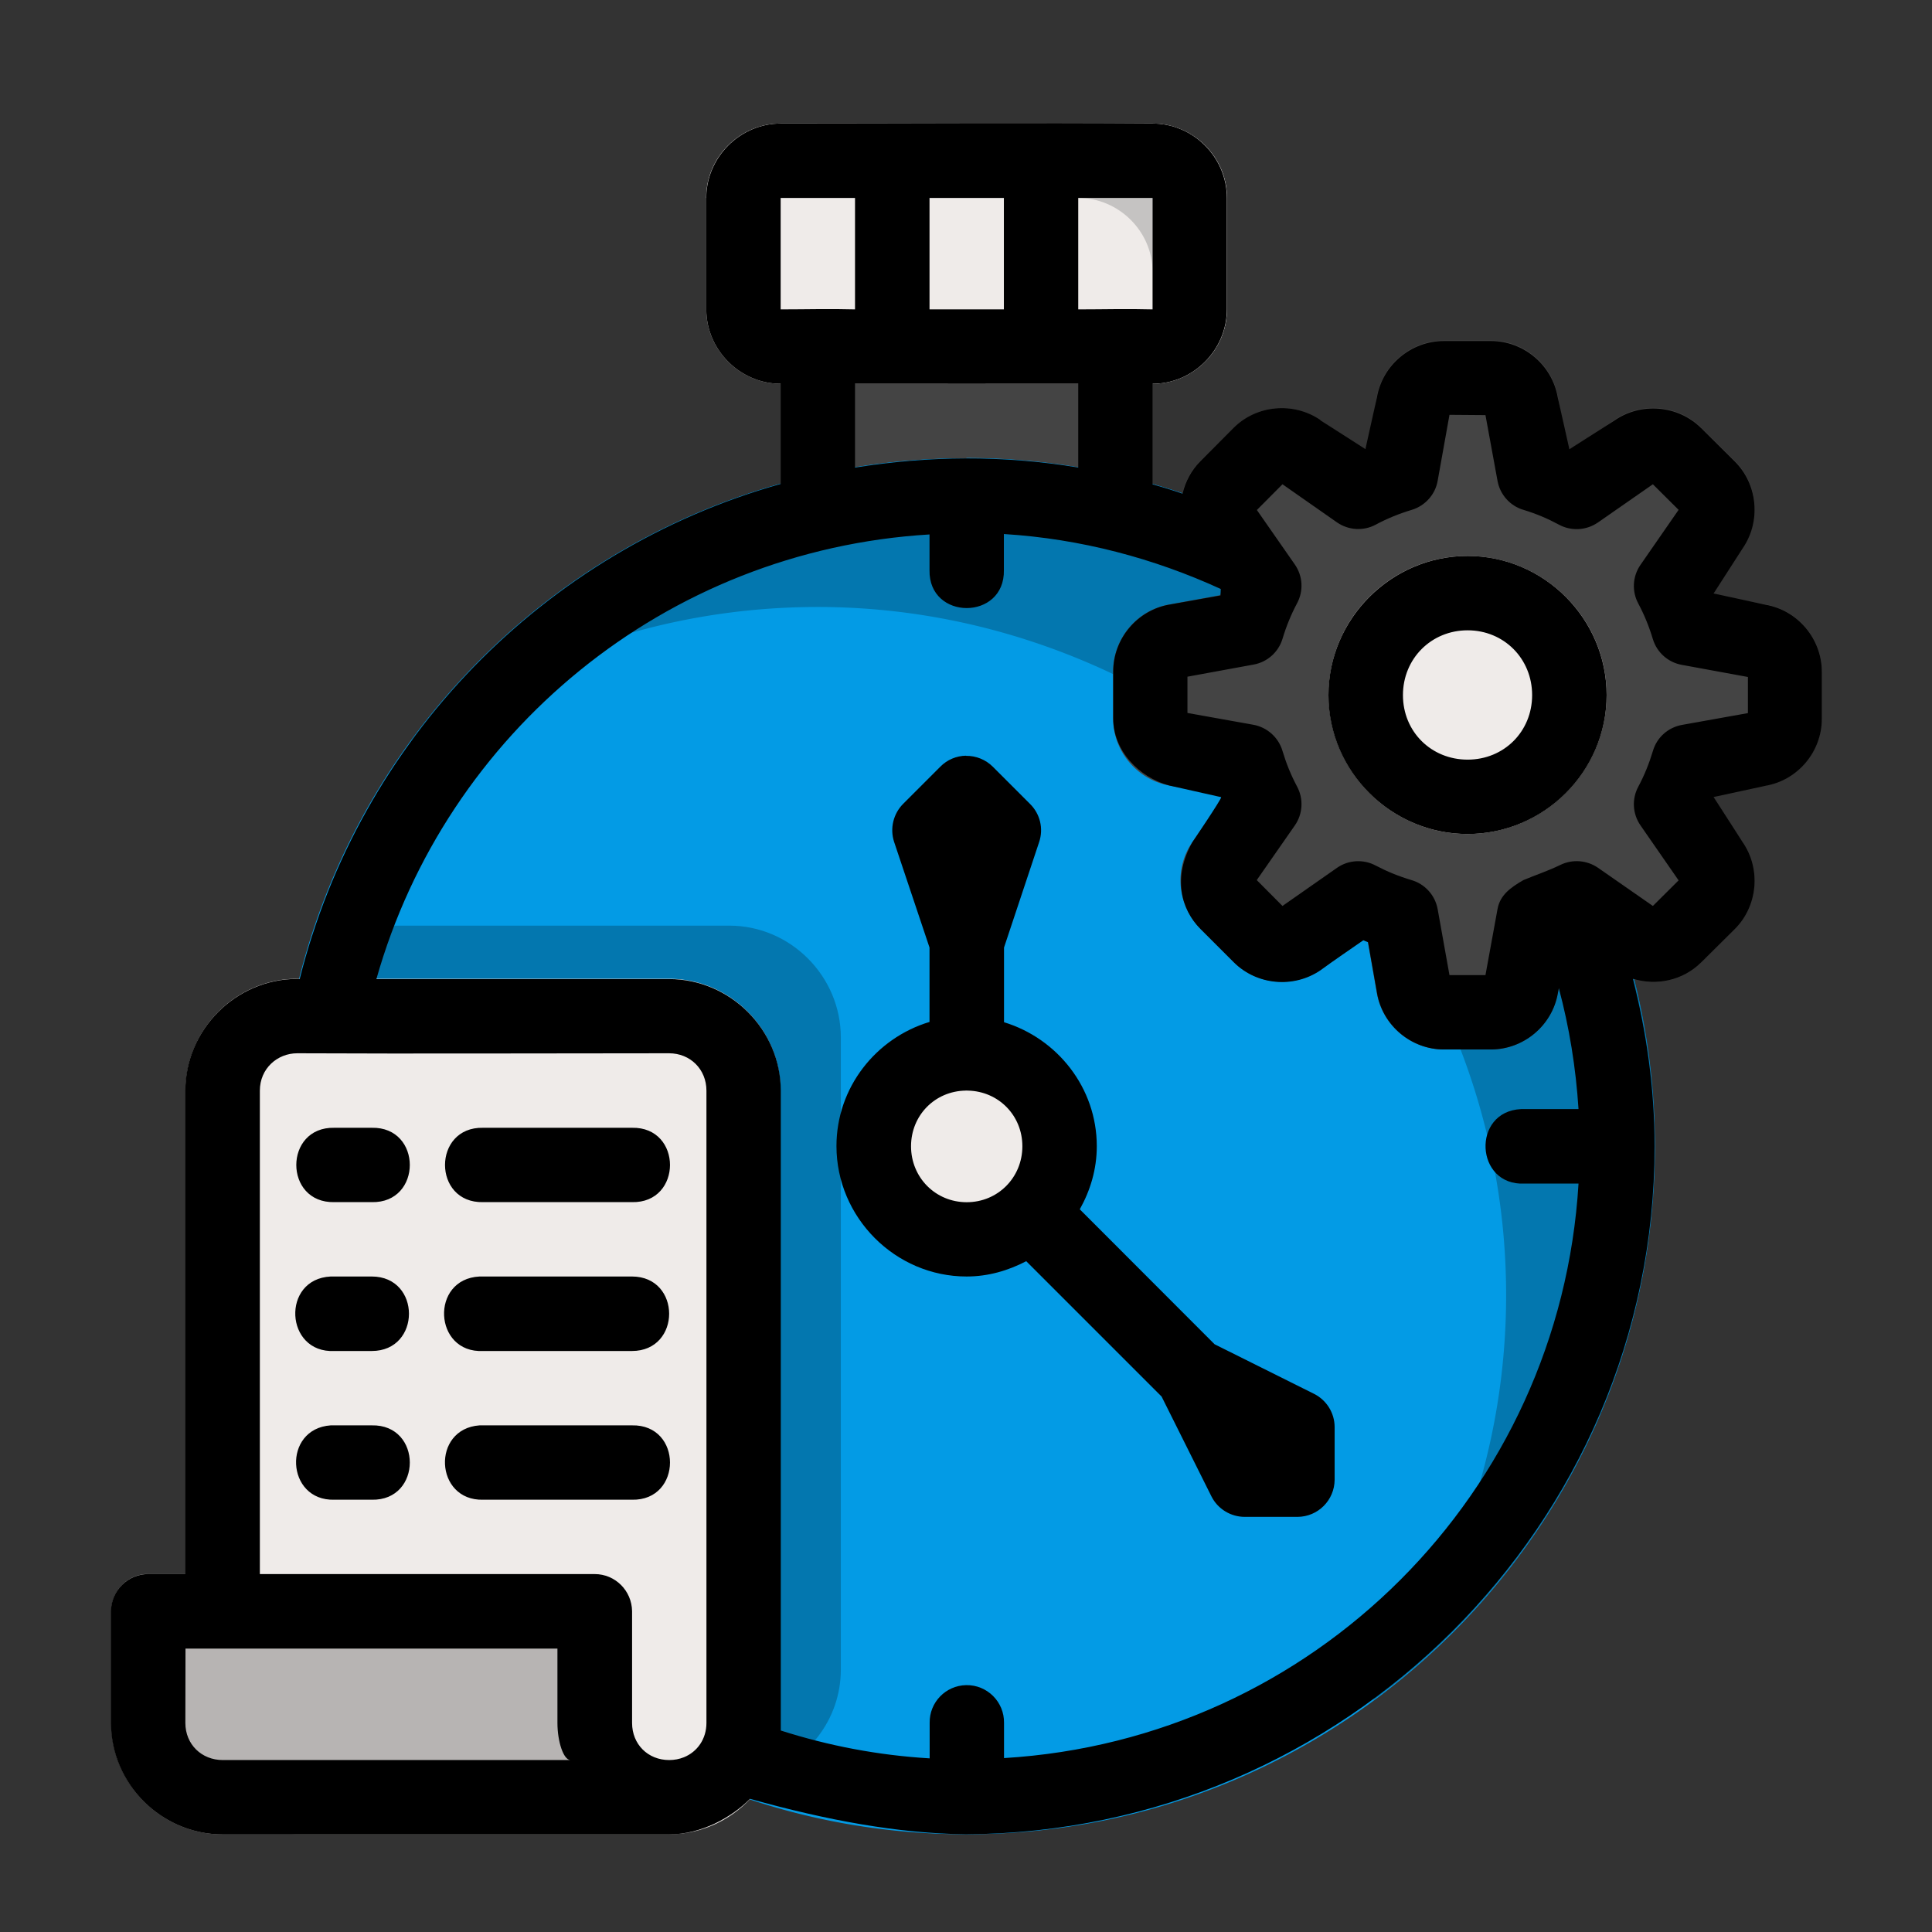 <?xml version="1.0" encoding="UTF-8" standalone="no"?>
<!-- Created with Inkscape (http://www.inkscape.org/) -->

<svg
   xmlns:dc="http://purl.org/dc/elements/1.1/"
   xmlns:cc="http://creativecommons.org/ns#"
   xmlns:rdf="http://www.w3.org/1999/02/22-rdf-syntax-ns#"
   xmlns:svg="http://www.w3.org/2000/svg"
   xmlns="http://www.w3.org/2000/svg"
   xmlns:sodipodi="http://sodipodi.sourceforge.net/DTD/sodipodi-0.dtd"
   xmlns:inkscape="http://www.inkscape.org/namespaces/inkscape"
   width="48pt"
   height="48pt"
   viewBox="0 0 16.933 16.933"
   version="1.1"
   id="svg979"
   inkscape:version="0.92.4 (5da689c313, 2019-01-14)"
   sodipodi:docname="26 - Time Management.svg"
   inkscape:export-filename="E:\TR Design Studio Creative\Project Design\TR Creative Design\Icon Design\Project Hiring\Icon Icons\003 - Business And Finance\Send\4 - Filled Line\25 - Business Schedule.png"
   inkscape:export-xdpi="768"
   inkscape:export-ydpi="768">
  <rect x="0" y="0" width="16.933" height="16.933" fill="#333333" stroke="none"/>
  <defs
     id="defs973" />
  <sodipodi:namedview
     id="base"
     pagecolor="#ffffff"
     bordercolor="#666666"
     borderopacity="1.0"
     inkscape:pageopacity="0.0"
     inkscape:pageshadow="2"
     inkscape:zoom="4.2734375"
     inkscape:cx="67.68087"
     inkscape:cy="22.661268"
     inkscape:document-units="pt"
     inkscape:current-layer="layer1"
     showgrid="false"
     units="pt"
     inkscape:window-width="1366"
     inkscape:window-height="716"
     inkscape:window-x="-8"
     inkscape:window-y="-8"
     inkscape:window-maximized="1"
     inkscape:snap-bbox="true"
     inkscape:bbox-nodes="true"
     inkscape:snap-nodes="false"
     showguides="false">
    <inkscape:grid
       type="xygrid"
       id="grid1526" />
    <sodipodi:guide
       position="0.97,15.963"
       orientation="56.667,0"
       id="guide1528"
       inkscape:locked="false" />
    <sodipodi:guide
       position="0.97,0.97"
       orientation="0,56.667"
       id="guide1530"
       inkscape:locked="false" />
    <sodipodi:guide
       position="15.963,0.97"
       orientation="-56.667,0"
       id="guide1532"
       inkscape:locked="false" />
    <sodipodi:guide
       position="15.963,15.963"
       orientation="0,-56.667"
       id="guide1534"
       inkscape:locked="false" />
  </sodipodi:namedview>
  <g
     inkscape:label="Layer 1"
     inkscape:groupmode="layer"
     id="layer1"
     transform="translate(0,-280.067)">
    <g
       id="g1765"
       transform="matrix(1.232,0,0,1.232,-4.496,-69.784)"
       style="stroke-width:0.812">
      <path
         inkscape:connector-curvature="0"
         id="path1657"
         d="m 9.468,286.172 a 0.265,0.265 0 0 0 -0.266,0.264 v 1.127 a 0.265,0.265 0 0 0 0.266,0.266 h 2.115 a 0.265,0.265 0 0 0 0.266,-0.266 v -1.127 a 0.265,0.265 0 0 0 -0.266,-0.264 z"
         style="color:#000000;font-style:normal;font-variant:normal;font-weight:normal;font-stretch:normal;font-size:medium;line-height:normal;font-family:sans-serif;font-variant-ligatures:normal;font-variant-position:normal;font-variant-caps:normal;font-variant-numeric:normal;font-variant-alternates:normal;font-feature-settings:normal;text-indent:0;text-align:start;text-decoration:none;text-decoration-line:none;text-decoration-style:solid;text-decoration-color:#000000;letter-spacing:normal;word-spacing:normal;text-transform:none;writing-mode:lr-tb;direction:ltr;text-orientation:mixed;dominant-baseline:auto;baseline-shift:baseline;text-anchor:start;white-space:normal;shape-padding:0;clip-rule:nonzero;display:inline;overflow:visible;visibility:visible;opacity:1;isolation:auto;mix-blend-mode:normal;color-interpolation:sRGB;color-interpolation-filters:linearRGB;solid-color:#000000;solid-opacity:1;vector-effect:none;fill:#444444;fill-opacity:1;fill-rule:nonzero;stroke:none;stroke-width:0.43;stroke-linecap:round;stroke-linejoin:round;stroke-miterlimit:1.5;stroke-dasharray:none;stroke-dashoffset:0;stroke-opacity:1;paint-order:markers fill stroke;color-rendering:auto;image-rendering:auto;shape-rendering:auto;text-rendering:auto;enable-background:accumulate" />
      <path
         inkscape:connector-curvature="0"
         id="path1615"
         d="m 10.525,287.23 c -2.367,0 -4.345,1.683 -4.797,3.92 a 0.265,0.265 0 0 0 0.027,0.18 l 2.902,5.256 a 0.265,0.265 0 0 0 0.139,0.119 c 0.538,0.203 1.12,0.314 1.729,0.314 2.7,0 4.896,-2.194 4.896,-4.895 1e-6,-0.651 -0.131,-1.272 -0.361,-1.84 a 0.265,0.265 0 0 0 -0.053,-0.084 l -2.307,-2.438 a 0.265,0.265 0 0 0 -0.078,-0.057 c -0.635,-0.302 -1.346,-0.477 -2.098,-0.477 z"
         style="color:#000000;font-style:normal;font-variant:normal;font-weight:normal;font-stretch:normal;font-size:medium;line-height:normal;font-family:sans-serif;font-variant-ligatures:normal;font-variant-position:normal;font-variant-caps:normal;font-variant-numeric:normal;font-variant-alternates:normal;font-feature-settings:normal;text-indent:0;text-align:start;text-decoration:none;text-decoration-line:none;text-decoration-style:solid;text-decoration-color:#000000;letter-spacing:normal;word-spacing:normal;text-transform:none;writing-mode:lr-tb;direction:ltr;text-orientation:mixed;dominant-baseline:auto;baseline-shift:baseline;text-anchor:start;white-space:normal;shape-padding:0;clip-rule:nonzero;display:inline;overflow:visible;visibility:visible;opacity:1;isolation:auto;mix-blend-mode:normal;color-interpolation:sRGB;color-interpolation-filters:linearRGB;solid-color:#000000;solid-opacity:1;vector-effect:none;fill:#039be5;fill-opacity:1;fill-rule:nonzero;stroke:none;stroke-width:0.43;stroke-linecap:round;stroke-linejoin:round;stroke-miterlimit:1.5;stroke-dasharray:none;stroke-dashoffset:0;stroke-opacity:1;paint-order:markers fill stroke;color-rendering:auto;image-rendering:auto;shape-rendering:auto;text-rendering:auto;enable-background:accumulate" />
      <path
         inkscape:connector-curvature="0"
         id="path1725"
         d="m 10.525,287.23 c -1.624,0 -3.065,0.793 -3.955,2.013 0.812,-0.598 1.812,-0.955 2.897,-0.955 0.751,0 1.463,0.175 2.098,0.476 a 0.265,0.265 0 0 1 0.079,0.057 l 2.306,2.438 a 0.265,0.265 0 0 1 0.053,0.084 c 0.231,0.568 0.361,1.189 0.361,1.84 -1e-6,1.08 -0.355,2.075 -0.949,2.885 1.215,-0.891 2.008,-2.324 2.008,-3.943 1e-6,-0.651 -0.13,-1.272 -0.361,-1.84 a 0.265,0.265 0 0 0 -0.053,-0.084 l -2.306,-2.438 a 0.265,0.265 0 0 0 -0.079,-0.057 c -0.635,-0.302 -1.346,-0.476 -2.098,-0.476 z"
         style="color:#000000;font-style:normal;font-variant:normal;font-weight:normal;font-stretch:normal;font-size:medium;line-height:normal;font-family:sans-serif;font-variant-ligatures:normal;font-variant-position:normal;font-variant-caps:normal;font-variant-numeric:normal;font-variant-alternates:normal;font-feature-settings:normal;text-indent:0;text-align:start;text-decoration:none;text-decoration-line:none;text-decoration-style:solid;text-decoration-color:#000000;letter-spacing:normal;word-spacing:normal;text-transform:none;writing-mode:lr-tb;direction:ltr;text-orientation:mixed;dominant-baseline:auto;baseline-shift:baseline;text-anchor:start;white-space:normal;shape-padding:0;clip-rule:nonzero;display:inline;overflow:visible;visibility:visible;opacity:1;isolation:auto;mix-blend-mode:normal;color-interpolation:sRGB;color-interpolation-filters:linearRGB;solid-color:#000000;solid-opacity:1;vector-effect:none;fill:#0377af;fill-opacity:1;fill-rule:nonzero;stroke:none;stroke-width:0.43;stroke-linecap:round;stroke-linejoin:round;stroke-miterlimit:1.5;stroke-dasharray:none;stroke-dashoffset:0;stroke-opacity:1;paint-order:markers fill stroke;color-rendering:auto;image-rendering:auto;shape-rendering:auto;text-rendering:auto;enable-background:accumulate" />
      <path
         inkscape:connector-curvature="0"
         id="path1687"
         d="m 6.192,290.555 c -0.116,0 -0.225,0.028 -0.324,0.074 -0.048,0.149 -0.089,0.301 -0.123,0.455 h 2.564 c 0.435,0 0.793,0.36 0.793,0.795 v 4.498 c 0,0.079 -0.015,0.154 -0.037,0.226 0.326,-0.099 0.566,-0.399 0.566,-0.755 v -4.498 c 0,-0.435 -0.358,-0.795 -0.793,-0.795 z"
         style="color:#000000;font-style:normal;font-variant:normal;font-weight:normal;font-stretch:normal;font-size:medium;line-height:normal;font-family:sans-serif;font-variant-ligatures:normal;font-variant-position:normal;font-variant-caps:normal;font-variant-numeric:normal;font-variant-alternates:normal;font-feature-settings:normal;text-indent:0;text-align:start;text-decoration:none;text-decoration-line:none;text-decoration-style:solid;text-decoration-color:#000000;letter-spacing:normal;word-spacing:normal;text-transform:none;writing-mode:lr-tb;direction:ltr;text-orientation:mixed;dominant-baseline:auto;baseline-shift:baseline;text-anchor:start;white-space:normal;shape-padding:0;clip-rule:nonzero;display:inline;overflow:visible;visibility:visible;opacity:1;isolation:auto;mix-blend-mode:normal;color-interpolation:sRGB;color-interpolation-filters:linearRGB;solid-color:#000000;solid-opacity:1;vector-effect:none;fill:#0377af;fill-opacity:1;fill-rule:nonzero;stroke:none;stroke-width:0.43;stroke-linecap:round;stroke-linejoin:round;stroke-miterlimit:1.5;stroke-dasharray:none;stroke-dashoffset:0;stroke-opacity:1;paint-order:markers fill stroke;color-rendering:auto;image-rendering:auto;shape-rendering:auto;text-rendering:auto;enable-background:accumulate" />
      <path
         inkscape:connector-curvature="0"
         id="path1595"
         d="m 5.763,290.933 c -0.435,0 -0.793,0.36 -0.793,0.795 v 3.703 a 0.265,0.265 0 0 0 0.018,0.1 l 0.529,1.322 a 0.265,0.265 0 0 0 0.246,0.166 h 2.646 c 0.435,0 0.793,-0.358 0.793,-0.793 v -4.498 c 0,-0.435 -0.358,-0.795 -0.793,-0.795 z"
         style="color:#000000;font-style:normal;font-variant:normal;font-weight:normal;font-stretch:normal;font-size:medium;line-height:normal;font-family:sans-serif;font-variant-ligatures:normal;font-variant-position:normal;font-variant-caps:normal;font-variant-numeric:normal;font-variant-alternates:normal;font-feature-settings:normal;text-indent:0;text-align:start;text-decoration:none;text-decoration-line:none;text-decoration-style:solid;text-decoration-color:#000000;letter-spacing:normal;word-spacing:normal;text-transform:none;writing-mode:lr-tb;direction:ltr;text-orientation:mixed;dominant-baseline:auto;baseline-shift:baseline;text-anchor:start;white-space:normal;shape-padding:0;clip-rule:nonzero;display:inline;overflow:visible;visibility:visible;opacity:1;isolation:auto;mix-blend-mode:normal;color-interpolation:sRGB;color-interpolation-filters:linearRGB;solid-color:#000000;solid-opacity:1;vector-effect:none;fill:#efebe9;fill-opacity:1;fill-rule:nonzero;stroke:none;stroke-width:0.43;stroke-linecap:round;stroke-linejoin:round;stroke-miterlimit:1.5;stroke-dasharray:none;stroke-dashoffset:0;stroke-opacity:1;paint-order:markers fill stroke;color-rendering:auto;image-rendering:auto;shape-rendering:auto;text-rendering:auto;enable-background:accumulate" />
      <path
         sodipodi:nodetypes="ccccssccc"
         inkscape:connector-curvature="0"
         id="path1602"
         d="m 7.88,295.168 h -3.176 c -0.009,-4.2e-4 -0.017,-4.2e-4 -0.025,0 -0.135,0.013 -0.238,0.128 -0.238,0.264 v 0.795 c 0,0.435 0.358,0.793 0.793,0.793 h 3.176 l -0.521,-0.715 z"
         style="color:#000000;font-style:normal;font-variant:normal;font-weight:normal;font-stretch:normal;font-size:medium;line-height:normal;font-family:sans-serif;font-variant-ligatures:normal;font-variant-position:normal;font-variant-caps:normal;font-variant-numeric:normal;font-variant-alternates:normal;font-feature-settings:normal;text-indent:0;text-align:start;text-decoration:none;text-decoration-line:none;text-decoration-style:solid;text-decoration-color:#000000;letter-spacing:normal;word-spacing:normal;text-transform:none;writing-mode:lr-tb;direction:ltr;text-orientation:mixed;dominant-baseline:auto;baseline-shift:baseline;text-anchor:start;white-space:normal;shape-padding:0;clip-rule:nonzero;display:inline;overflow:visible;visibility:visible;opacity:1;isolation:auto;mix-blend-mode:normal;color-interpolation:sRGB;color-interpolation-filters:linearRGB;solid-color:#000000;solid-opacity:1;vector-effect:none;fill:#b7b4b3;fill-opacity:1;fill-rule:nonzero;stroke:none;stroke-width:0.43;stroke-linecap:round;stroke-linejoin:round;stroke-miterlimit:1.5;stroke-dasharray:none;stroke-dashoffset:0;stroke-opacity:1;paint-order:markers fill stroke;color-rendering:auto;image-rendering:auto;shape-rendering:auto;text-rendering:auto;enable-background:accumulate" />
      <path
         inkscape:connector-curvature="0"
         id="path1665"
         d="m 9.203,284.849 c -0.289,0 -0.529,0.239 -0.529,0.527 v 0.795 c 0,0.289 0.241,0.529 0.529,0.529 h 2.646 c 0.289,0 0.529,-0.241 0.529,-0.529 v -0.795 c 0,-0.289 -0.241,-0.527 -0.529,-0.527 z"
         style="color:#000000;font-style:normal;font-variant:normal;font-weight:normal;font-stretch:normal;font-size:medium;line-height:normal;font-family:sans-serif;font-variant-ligatures:normal;font-variant-position:normal;font-variant-caps:normal;font-variant-numeric:normal;font-variant-alternates:normal;font-feature-settings:normal;text-indent:0;text-align:start;text-decoration:none;text-decoration-line:none;text-decoration-style:solid;text-decoration-color:#000000;letter-spacing:normal;word-spacing:normal;text-transform:none;writing-mode:lr-tb;direction:ltr;text-orientation:mixed;dominant-baseline:auto;baseline-shift:baseline;text-anchor:start;white-space:normal;shape-padding:0;clip-rule:nonzero;display:inline;overflow:visible;visibility:visible;opacity:1;isolation:auto;mix-blend-mode:normal;color-interpolation:sRGB;color-interpolation-filters:linearRGB;solid-color:#000000;solid-opacity:1;vector-effect:none;fill:#efebe9;fill-opacity:1;fill-rule:nonzero;stroke:none;stroke-width:0.43;stroke-linecap:round;stroke-linejoin:round;stroke-miterlimit:1.5;stroke-dasharray:none;stroke-dashoffset:0;stroke-opacity:1;paint-order:markers fill stroke;color-rendering:auto;image-rendering:auto;shape-rendering:auto;text-rendering:auto;enable-background:accumulate" />
      <path
         inkscape:connector-curvature="0"
         id="path1742"
         d="m 9.202,284.849 c -0.289,0 -0.529,0.239 -0.529,0.527 v 0.002 H 11.32 c 0.289,0 0.529,0.239 0.529,0.527 v 0.795 c 0.289,0 0.529,-0.241 0.529,-0.529 v -0.795 c 0,-0.289 -0.241,-0.527 -0.529,-0.527 z"
         style="color:#000000;font-style:normal;font-variant:normal;font-weight:normal;font-stretch:normal;font-size:medium;line-height:normal;font-family:sans-serif;font-variant-ligatures:normal;font-variant-position:normal;font-variant-caps:normal;font-variant-numeric:normal;font-variant-alternates:normal;font-feature-settings:normal;text-indent:0;text-align:start;text-decoration:none;text-decoration-line:none;text-decoration-style:solid;text-decoration-color:#000000;letter-spacing:normal;word-spacing:normal;text-transform:none;writing-mode:lr-tb;direction:ltr;text-orientation:mixed;dominant-baseline:auto;baseline-shift:baseline;text-anchor:start;white-space:normal;shape-padding:0;clip-rule:nonzero;display:inline;overflow:visible;visibility:visible;opacity:1;isolation:auto;mix-blend-mode:normal;color-interpolation:sRGB;color-interpolation-filters:linearRGB;solid-color:#000000;solid-opacity:1;vector-effect:none;fill:#c5c3c2;fill-opacity:1;fill-rule:nonzero;stroke:none;stroke-width:0.43;stroke-linecap:round;stroke-linejoin:round;stroke-miterlimit:1.5;stroke-dasharray:none;stroke-dashoffset:0;stroke-opacity:1;paint-order:markers fill stroke;color-rendering:auto;image-rendering:auto;shape-rendering:auto;text-rendering:auto;enable-background:accumulate" />
      <path
         inkscape:connector-curvature="0"
         id="path1637"
         d="m 13.921,286.392 c -0.233,4.5e-4 -0.436,0.171 -0.477,0.4 l -0.064,0.363 c -0.011,0.004 -0.022,0.009 -0.033,0.014 l -0.305,-0.211 c -0.191,-0.132 -0.453,-0.107 -0.617,0.057 l -0.236,0.234 c -0.164,0.164 -0.188,0.426 -0.057,0.617 a 0.265,0.265 0 0 0 0,0.002 l 0.211,0.305 c -0.004,0.011 -0.009,0.021 -0.014,0.031 l -0.361,0.066 c -0.23,0.04 -0.4,0.243 -0.4,0.477 v 0.334 c 4.5e-4,0.233 0.171,0.436 0.4,0.477 l 0.363,0.066 c 0.004,0.01 0.007,0.021 0.012,0.031 l -0.211,0.305 c -0.132,0.191 -0.107,0.453 0.057,0.617 l 0.236,0.236 c 0.164,0.164 0.426,0.188 0.617,0.057 l 0.305,-0.213 c 0.011,0.005 0.022,0.009 0.033,0.014 l 0.064,0.363 c 0.04,0.23 0.243,0.402 0.477,0.402 h 0.334 a 0.265,0.265 0 0 0 0.002,0 c 0.233,-4.5e-4 0.434,-0.173 0.475,-0.402 l 0.066,-0.361 c 0.011,-0.004 0.022,-0.009 0.033,-0.014 l 0.303,0.211 c 0.19,0.132 0.452,0.11 0.617,-0.053 a 0.265,0.265 0 0 0 0,-0.002 l 0.238,-0.236 c 0.164,-0.165 0.19,-0.428 0.057,-0.619 l -0.211,-0.305 c 0.004,-0.01 0.008,-0.021 0.012,-0.031 l 0.363,-0.066 c 0.23,-0.04 0.4,-0.243 0.4,-0.477 v -0.334 c -4.49e-4,-0.233 -0.171,-0.436 -0.4,-0.477 l -0.363,-0.066 c -0.004,-0.01 -0.007,-0.021 -0.012,-0.031 l 0.211,-0.305 c 0.133,-0.192 0.109,-0.457 -0.057,-0.621 l -0.238,-0.234 a 0.265,0.265 0 0 0 0,-0.002 c -0.165,-0.163 -0.427,-0.185 -0.617,-0.053 l -0.303,0.211 c -0.011,-0.005 -0.022,-0.009 -0.033,-0.014 l -0.066,-0.363 c -0.04,-0.23 -0.241,-0.4 -0.475,-0.4 a 0.265,0.265 0 0 0 -0.002,0 z"
         style="color:#000000;font-style:normal;font-variant:normal;font-weight:normal;font-stretch:normal;font-size:medium;line-height:normal;font-family:sans-serif;font-variant-ligatures:normal;font-variant-position:normal;font-variant-caps:normal;font-variant-numeric:normal;font-variant-alternates:normal;font-feature-settings:normal;text-indent:0;text-align:start;text-decoration:none;text-decoration-line:none;text-decoration-style:solid;text-decoration-color:#000000;letter-spacing:normal;word-spacing:normal;text-transform:none;writing-mode:lr-tb;direction:ltr;text-orientation:mixed;dominant-baseline:auto;baseline-shift:baseline;text-anchor:start;white-space:normal;shape-padding:0;clip-rule:nonzero;display:inline;overflow:visible;visibility:visible;opacity:1;isolation:auto;mix-blend-mode:normal;color-interpolation:sRGB;color-interpolation-filters:linearRGB;solid-color:#000000;solid-opacity:1;vector-effect:none;fill:#444444;fill-opacity:1;fill-rule:nonzero;stroke:none;stroke-width:0.43;stroke-linecap:round;stroke-linejoin:round;stroke-miterlimit:1.5;stroke-dasharray:none;stroke-dashoffset:0;stroke-opacity:1;paint-order:markers fill stroke;color-rendering:auto;image-rendering:auto;shape-rendering:auto;text-rendering:auto;enable-background:accumulate" />
      <path
         inkscape:connector-curvature="0"
         id="path1649"
         d="m 14.089,287.925 c -0.543,0 -0.988,0.445 -0.988,0.988 0,0.543 0.445,0.99 0.988,0.99 0.543,0 0.99,-0.447 0.99,-0.99 0,-0.543 -0.447,-0.988 -0.99,-0.988 z"
         style="color:#000000;font-style:normal;font-variant:normal;font-weight:normal;font-stretch:normal;font-size:medium;line-height:normal;font-family:sans-serif;font-variant-ligatures:normal;font-variant-position:normal;font-variant-caps:normal;font-variant-numeric:normal;font-variant-alternates:normal;font-feature-settings:normal;text-indent:0;text-align:start;text-decoration:none;text-decoration-line:none;text-decoration-style:solid;text-decoration-color:#000000;letter-spacing:normal;word-spacing:normal;text-transform:none;writing-mode:lr-tb;direction:ltr;text-orientation:mixed;dominant-baseline:auto;baseline-shift:baseline;text-anchor:start;white-space:normal;shape-padding:0;clip-rule:nonzero;display:inline;overflow:visible;visibility:visible;opacity:1;isolation:auto;mix-blend-mode:normal;color-interpolation:sRGB;color-interpolation-filters:linearRGB;solid-color:#000000;solid-opacity:1;vector-effect:none;fill:#efebe9;fill-opacity:1;fill-rule:nonzero;stroke:none;stroke-width:0.43;stroke-linecap:round;stroke-linejoin:round;stroke-miterlimit:1.5;stroke-dasharray:none;stroke-dashoffset:0;stroke-opacity:1;paint-order:markers fill stroke;color-rendering:auto;image-rendering:auto;shape-rendering:auto;text-rendering:auto;enable-background:accumulate" />
      <circle
         style="fill:#efebe9;fill-opacity:1;stroke:#efebe9;stroke-width:0.43;stroke-linecap:round;stroke-linejoin:round;stroke-miterlimit:1.5;stroke-opacity:1;paint-order:markers fill stroke"
         id="circle2171"
         cx="10.526"
         cy="292.124"
         r="0.661" />
      <path
         sodipodi:nodetypes="cccccccssccsscccsscccsccccscccccccccccccccccccccccccccccccccccccccccccccccccccccccccccccccccccccccccccccccccccccccccccccccccccccccccccccccccccccccscccccccssssssssssccccccssccccccccccscccccccccccssccccccccsssccccccccccccccssccccssccccccccccccccccsccsc"
         inkscape:connector-curvature="0"
         id="rect2188"
         d="m 13.043,286.96 c 3e-6,-7.9e-4 3e-6,-0.001 0,-0.002 -0.191,-0.131 -0.454,-0.108 -0.618,0.056 l -0.236,0.237 c -0.065,0.065 -0.107,0.146 -0.127,0.231 -0.07,-0.024 -0.141,-0.046 -0.213,-0.066 v -0.716 c 0.289,0 0.528,-0.241 0.528,-0.529 v -0.793 c 0,-0.289 -0.239,-0.529 -0.528,-0.529 -0.885,-0.006 -1.762,3e-5 -2.646,3e-5 -0.289,0 -0.529,0.241 -0.529,0.529 v 0.793 c 0,0.289 0.241,0.529 0.529,0.529 v 0.713 c -1.681,0.472 -2.995,1.82 -3.421,3.521 h -0.019 c -0.435,0 -0.795,0.36 -0.795,0.795 v 3.439 H 4.705 c -0.146,-6.7e-4 -0.265,0.118 -0.266,0.264 v 0.795 c 0,0.435 0.36,0.793 0.795,0.793 h 3.174 c 0.231,0 0.446,-0.121 0.577,-0.253 0.545,0.152 1.056,0.247 1.536,0.252 2.689,-0.013 4.899,-2.201 4.899,-4.894 10e-7,-0.412 -0.057,-0.81 -0.154,-1.192 0.167,0.052 0.356,0.012 0.485,-0.116 l 0.238,-0.236 c 0.166,-0.164 0.19,-0.43 0.057,-0.621 l -0.206,-0.32 0.37,-0.08 c 0.23,-0.04 0.4,-0.243 0.4,-0.476 v -0.336 c -4.49e-4,-0.233 -0.171,-0.436 -0.4,-0.476 l -0.37,-0.08 0.206,-0.32 c 0.133,-0.192 0.109,-0.457 -0.057,-0.621 l -0.238,-0.236 c -0.165,-0.163 -0.427,-0.185 -0.617,-0.053 l -0.32,0.204 -0.083,-0.37 c -0.04,-0.23 -0.243,-0.4 -0.476,-0.4 h -0.334 c -0.233,5.3e-4 -0.436,0.17 -0.476,0.4 l -0.082,0.369 z m -3.84,-1.582 h 0.529 v 0.793 c -0.182,-0.005 -0.348,0 -0.529,0 z m 1.059,0 h 0.529 v 0.793 h -0.529 z m 1.058,0 h 0.529 v 0.793 c -0.182,-0.005 -0.348,0 -0.529,0 z m -1.588,1.322 c 0.529,0.001 1.06,0 1.588,0 v 0.596 c -0.539,-0.089 -1.06,-0.084 -1.588,5.3e-4 z m 2.858,0.899 0.183,-0.184 0.389,0.272 c 0.082,0.056 0.188,0.062 0.275,0.015 0.08,-0.043 0.166,-0.078 0.256,-0.105 0.095,-0.029 0.167,-0.109 0.184,-0.207 l 0.084,-0.469 0.256,0.002 0.086,0.469 c 0.018,0.097 0.089,0.177 0.184,0.205 0.09,0.027 0.172,0.062 0.252,0.105 0.088,0.048 0.195,0.042 0.278,-0.015 l 0.391,-0.272 0.183,0.182 -0.271,0.391 c -0.057,0.082 -0.063,0.189 -0.015,0.277 0.042,0.079 0.076,0.162 0.103,0.252 0.029,0.095 0.109,0.166 0.207,0.183 l 0.469,0.086 v 0.257 l -0.469,0.084 c -0.099,0.018 -0.179,0.089 -0.207,0.186 -0.027,0.09 -0.061,0.173 -0.103,0.252 -0.048,0.088 -0.042,0.195 0.015,0.277 l 0.271,0.391 -0.183,0.182 -0.391,-0.272 c -0.079,-0.054 -0.181,-0.062 -0.267,-0.02 -0.091,0.044 -0.182,0.074 -0.263,0.108 -0.092,0.053 -0.166,0.107 -0.184,0.205 l -0.086,0.471 h -0.256 l -0.084,-0.469 c -0.018,-0.099 -0.09,-0.179 -0.186,-0.207 -0.091,-0.027 -0.174,-0.061 -0.254,-0.103 -0.087,-0.047 -0.194,-0.041 -0.275,0.015 l -0.389,0.272 -0.183,-0.184 0.271,-0.389 c 0.057,-0.082 0.063,-0.19 0.015,-0.278 -0.042,-0.079 -0.076,-0.162 -0.103,-0.252 -0.028,-0.096 -0.109,-0.168 -0.207,-0.186 l -0.469,-0.084 v -0.258 l 0.469,-0.086 c 0.098,-0.017 0.178,-0.088 0.207,-0.183 0.027,-0.09 0.061,-0.173 0.103,-0.252 0.048,-0.088 0.042,-0.195 -0.015,-0.277 -0.09,-0.13 -0.181,-0.259 -0.271,-0.389 z m -0.258,0.607 -0.363,0.065 c -0.23,0.04 -0.4,0.243 -0.4,0.476 v 0.334 c 0,0.23 0.183,0.419 0.398,0.477 l 0.37,0.083 c 0.004,0.011 -0.204,0.319 -0.204,0.319 -0.141,0.245 -0.085,0.477 0.057,0.619 l 0.236,0.236 c 0.164,0.164 0.426,0.188 0.618,0.057 0.098,-0.072 0.203,-0.143 0.304,-0.213 0.011,0.005 0.022,0.009 0.034,0.014 l 0.064,0.363 c 0.04,0.23 0.243,0.4 0.476,0.4 h 0.334 c 0.233,-5.3e-4 0.436,-0.17 0.476,-0.4 l 0.007,-0.036 c 0.074,0.277 0.121,0.564 0.14,0.86 h -0.384 c -0.008,-5.3e-4 -0.017,-5.3e-4 -0.025,0 -0.353,0.017 -0.328,0.547 0.025,0.53 h 0.384 c -0.132,2.201 -1.886,3.955 -4.087,4.087 v -0.251 c 0.002,-0.149 -0.12,-0.271 -0.27,-0.268 -0.145,0.003 -0.261,0.122 -0.259,0.268 v 0.253 c -0.369,-0.022 -0.72,-0.09 -1.059,-0.198 7.99e-5,-1.517 0,-3.034 0,-4.551 0,-0.435 -0.36,-0.795 -0.795,-0.795 h -2.082 c 0.495,-1.75 2.052,-3.05 3.935,-3.163 v 0.253 c -0.008,0.361 0.537,0.361 0.529,0 l 1e-6,-0.256 c 0.548,0.034 1.067,0.173 1.543,0.391 z m 1.758,-0.281 c -0.543,0 -0.99,0.447 -0.99,0.99 0,0.543 0.447,0.988 0.99,0.988 0.543,0 0.989,-0.445 0.989,-0.988 0,-0.543 -0.445,-0.99 -0.989,-0.99 z m 0,0.529 c 0.259,0 0.459,0.202 0.459,0.461 0,0.259 -0.2,0.459 -0.459,0.459 -0.259,0 -0.46,-0.199 -0.46,-0.459 0,-0.259 0.201,-0.461 0.46,-0.461 z m -3.568,0.892 c -0.069,0.001 -0.135,0.029 -0.183,0.078 l -0.264,0.264 c -0.071,0.071 -0.096,0.176 -0.065,0.271 l 0.252,0.752 v 0.529 c -0.381,0.115 -0.662,0.466 -0.662,0.883 0,0.508 0.418,0.928 0.926,0.928 0.153,0 0.296,-0.042 0.424,-0.109 l 0.963,0.963 0.355,0.711 c 0.045,0.089 0.137,0.145 0.237,0.145 h 0.375 c 0.145,-5.3e-4 0.263,-0.118 0.264,-0.264 v -0.375 c -1.88e-4,-0.1 -0.057,-0.191 -0.146,-0.236 l -0.708,-0.353 -0.959,-0.96 c 0.075,-0.134 0.121,-0.285 0.121,-0.449 0,-0.415 -0.28,-0.766 -0.66,-0.882 v -0.531 l 0.25,-0.751 c 0.032,-0.095 0.007,-0.2 -0.065,-0.271 l -0.264,-0.264 c -0.051,-0.051 -0.12,-0.079 -0.192,-0.078 z m -4.758,2.117 c 0.877,0.004 1.762,0 2.645,0 0.151,0 0.266,0.114 0.266,0.266 v 4.498 c 0,0.113 -0.064,0.205 -0.16,0.244 -0.032,0.013 -0.068,0.02 -0.105,0.02 -0.151,0 -0.264,-0.112 -0.264,-0.264 v -0.795 C 8.144,295.286 8.026,295.168 7.88,295.168 H 5.498 v -3.439 c 0,-0.158 0.125,-0.266 0.266,-0.266 z m 4.755,0.265 c 0.005,2.6e-4 0.011,5.3e-4 0.016,5.3e-4 h 5.29e-4 c 0.218,0.005 0.387,0.177 0.387,0.396 0,0.222 -0.174,0.398 -0.396,0.398 -0.222,0 -0.396,-0.176 -0.396,-0.398 0,-0.22 0.17,-0.393 0.389,-0.396 z m -4.491,0.265 c -0.361,-0.008 -0.361,0.537 0,0.529 h 0.266 c 0.361,0.008 0.361,-0.537 0,-0.529 z m 1.058,0 c -0.361,-0.008 -0.361,0.537 0,0.529 h 1.059 c 0.361,0.008 0.361,-0.537 0,-0.529 z m -1.084,1.058 c -0.353,0.017 -0.327,0.547 0.026,0.53 h 0.266 c 0.353,0 0.353,-0.53 0,-0.53 h -0.266 c -0.009,-5.3e-4 -0.017,-5.3e-4 -0.026,0 z m 1.059,0 c -0.353,0.017 -0.328,0.547 0.025,0.53 h 1.059 c 0.353,0 0.353,-0.53 0,-0.53 h -1.059 c -0.008,-5.3e-4 -0.017,-5.3e-4 -0.025,0 z m -1.059,1.059 c -0.345,0.024 -0.32,0.539 0.026,0.529 h 0.266 c 0.361,0.008 0.361,-0.537 0,-0.529 h -0.266 c -0.009,-5.3e-4 -0.017,-5.3e-4 -0.026,0 z m 1.059,0 c -0.344,0.024 -0.32,0.538 0.025,0.529 h 1.059 c 0.361,0.008 0.361,-0.537 0,-0.529 h -1.059 c -0.008,-5.3e-4 -0.017,-5.3e-4 -0.025,0 z m -2.092,1.588 h 2.646 v 0.529 c 0,0.132 0.043,0.264 0.093,0.264 H 5.234 c -0.151,0 -0.266,-0.112 -0.266,-0.264 z"
         style="color:#000000;font-style:normal;font-variant:normal;font-weight:normal;font-stretch:normal;font-size:medium;line-height:normal;font-family:sans-serif;font-variant-ligatures:normal;font-variant-position:normal;font-variant-caps:normal;font-variant-numeric:normal;font-variant-alternates:normal;font-feature-settings:normal;text-indent:0;text-align:start;text-decoration:none;text-decoration-line:none;text-decoration-style:solid;text-decoration-color:#000000;letter-spacing:normal;word-spacing:normal;text-transform:none;writing-mode:lr-tb;direction:ltr;text-orientation:mixed;dominant-baseline:auto;baseline-shift:baseline;text-anchor:start;white-space:normal;shape-padding:0;clip-rule:nonzero;display:inline;overflow:visible;visibility:visible;opacity:1;isolation:auto;mix-blend-mode:normal;color-interpolation:sRGB;color-interpolation-filters:linearRGB;solid-color:#000000;solid-opacity:1;vector-effect:none;fill:#000000;fill-opacity:1;fill-rule:nonzero;stroke:none;stroke-width:0.43;stroke-linecap:round;stroke-linejoin:round;stroke-miterlimit:1.5;stroke-dasharray:none;stroke-dashoffset:0;stroke-opacity:1;paint-order:markers fill stroke;color-rendering:auto;image-rendering:auto;shape-rendering:auto;text-rendering:auto;enable-background:accumulate" />
    </g>
  </g>
</svg>
